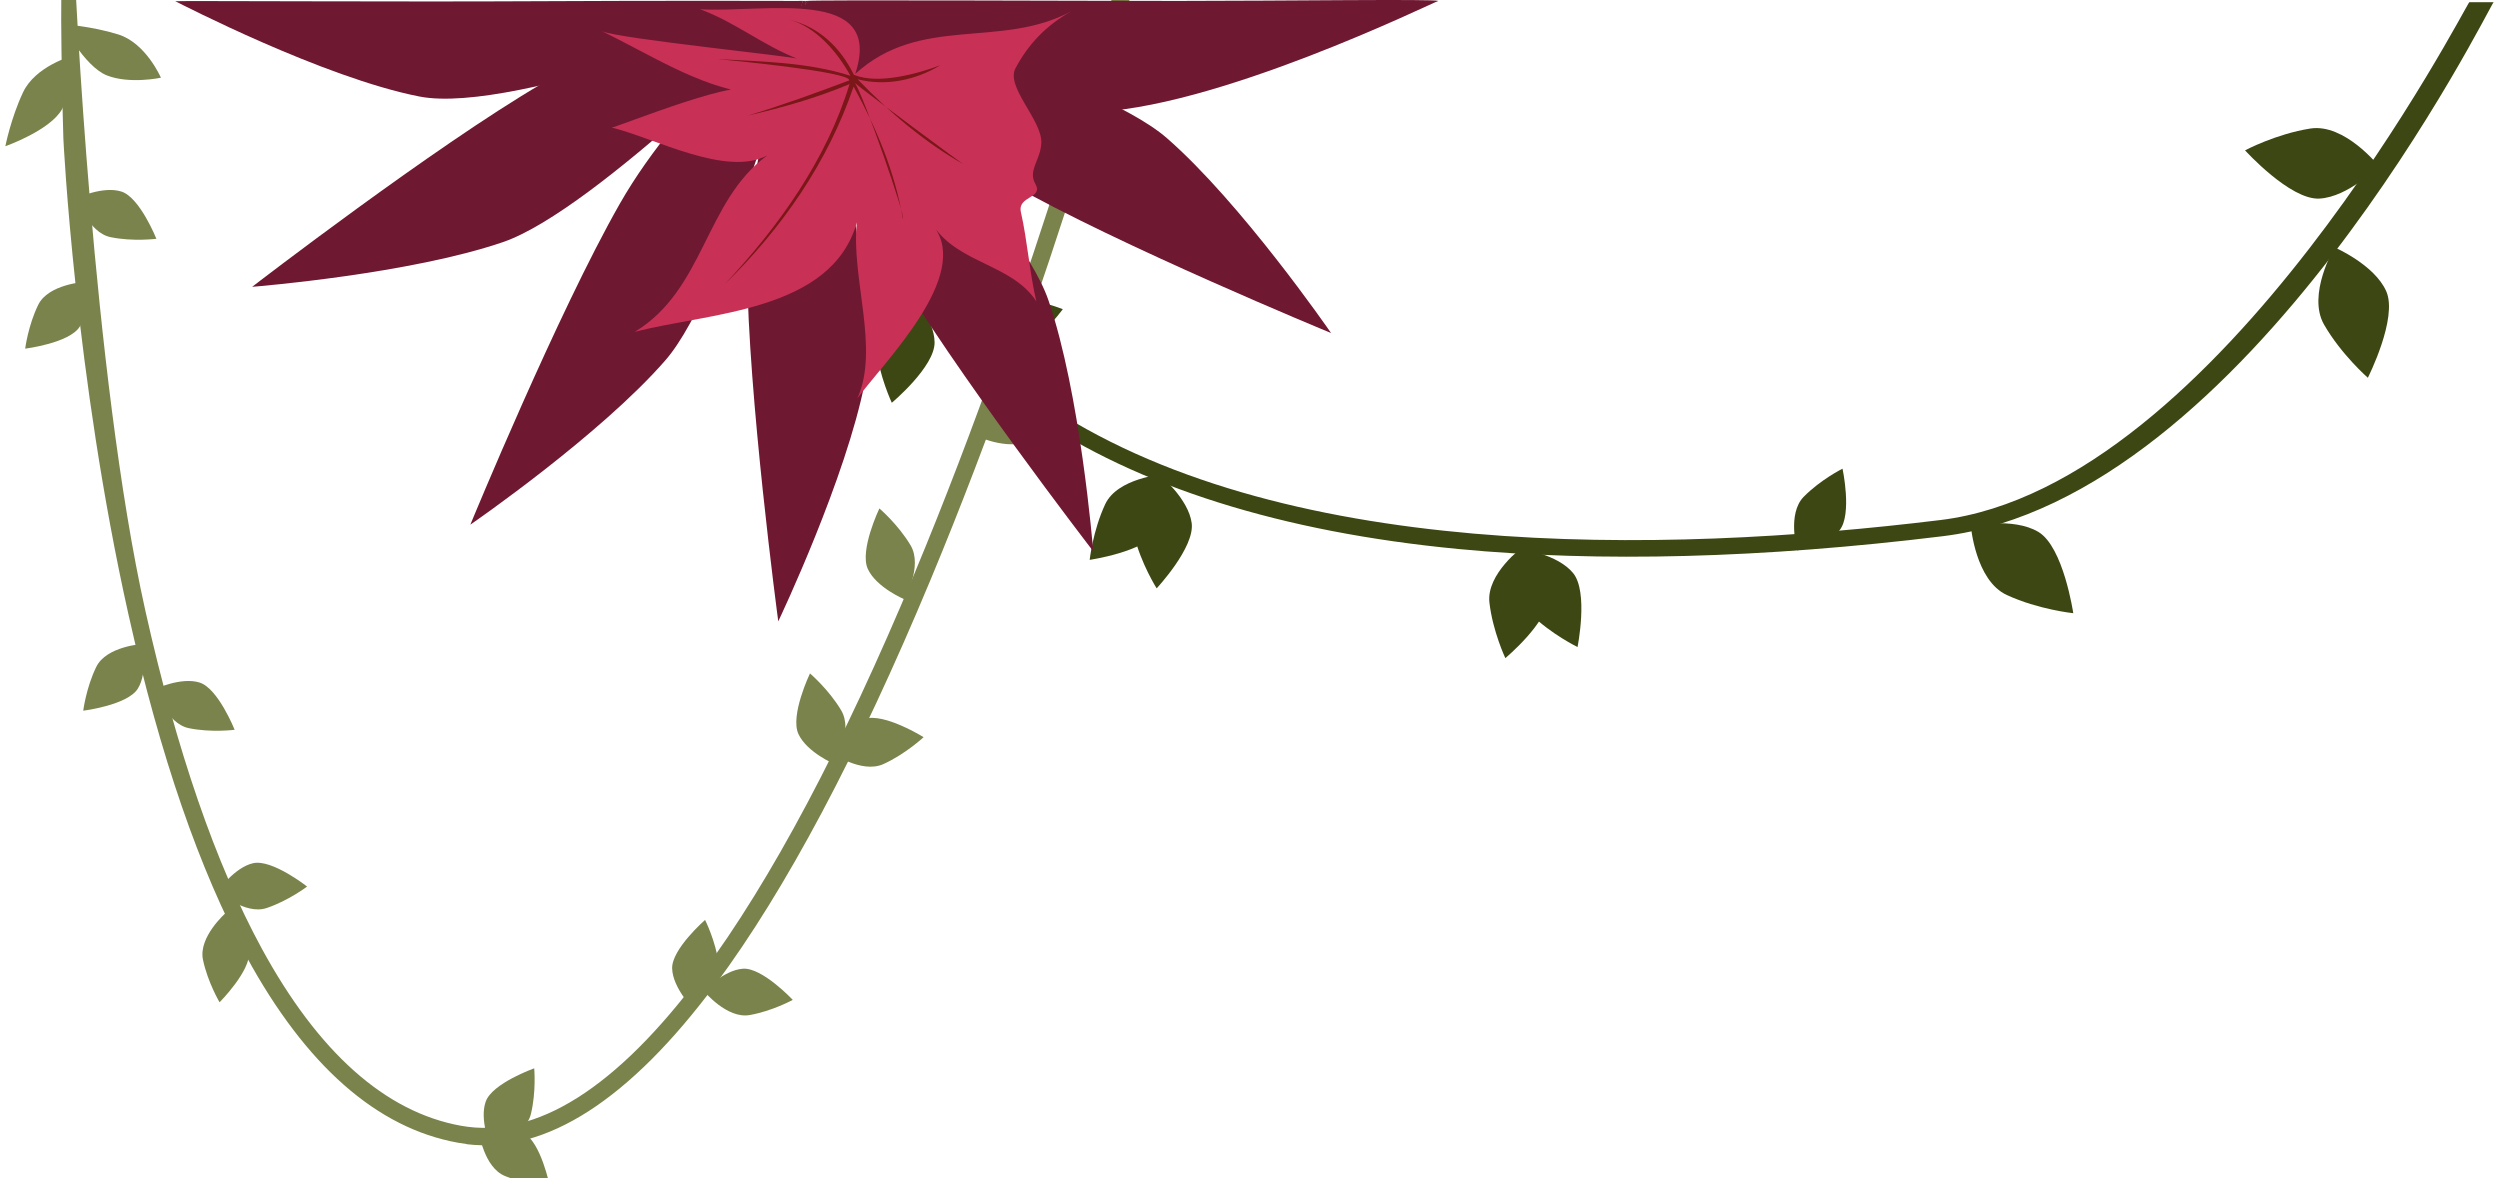 <?xml version="1.0" encoding="utf-8"?>
<svg xmlns="http://www.w3.org/2000/svg" viewBox="-0.38 345.65 190.885 89.973" xmlns:bx="https://boxy-svg.com" width="190.885px" height="89.973px"><defs><bx:export><bx:file format="svg" excluded="true"/></bx:export><bx:export><bx:file format="svg"/></bx:export></defs><path d="M 35.245 433.014 C 41.297 433.745 47.688 429.639 54.262 420.795 C 59.616 413.591 65.132 403.209 70.662 389.94 C 80.062 367.393 86.33 343.958 86.391 343.727 C 86.486 343.375 86.276 343.016 85.924 342.92 C 85.571 342.826 85.212 343.036 85.117 343.387 C 85.056 343.619 78.808 366.978 69.442 389.444 C 63.953 402.613 58.491 412.893 53.198 420.009 C 46.705 428.738 40.518 432.641 34.812 431.605 C 29.038 430.56 23.921 426 19.597 418.057 C 16.087 411.605 13.098 402.944 10.726 392.312 C 6.667 374.156 5.336 343.656 5.323 343.478 C 5.302 343.113 4.823 343.175 4.458 343.189 C 4.092 343.209 4.444 355.851 4.458 356.216 C 4.464 356.393 5.345 374.319 9.432 392.583 C 11.838 403.338 14.867 412.12 18.432 418.68 C 22.959 426.995 28.387 431.781 34.575 432.899 C 34.798 432.94 35.022 432.973 35.245 433.001 L 35.245 433.014 Z" fill="#7A834B"/><path d="M 5.487 360.778 C 5.487 360.778 6.348 363.413 8.07 363.759 C 9.791 364.112 11.56 363.882 11.56 363.882 C 11.56 363.882 10.299 360.723 8.89 360.276 C 7.48 359.829 5.487 360.771 5.487 360.771 L 5.487 360.778 Z" fill="#7A834B"/><path d="M 11.464 398.269 C 11.464 398.269 12.325 400.905 14.046 401.25 C 15.767 401.603 17.536 401.372 17.536 401.372 C 17.536 401.372 16.276 398.214 14.866 397.767 C 13.457 397.319 11.464 398.262 11.464 398.262 L 11.464 398.269 Z" fill="#7A834B"/><path d="M 16.257 413.692 C 16.257 413.692 18.317 415.543 19.984 414.98 C 21.651 414.418 23.068 413.341 23.068 413.341 C 23.068 413.341 20.397 411.24 18.954 411.557 C 17.51 411.877 16.257 413.692 16.257 413.692 Z" fill="#7A834B"/><path d="M 16.839 415.374 C 16.839 415.374 14.758 417.203 15.117 418.925 C 15.477 420.646 16.385 422.178 16.385 422.178 C 16.385 422.178 18.784 419.771 18.641 418.3 C 18.492 416.831 16.839 415.367 16.839 415.367 L 16.839 415.374 Z" fill="#7A834B"/><path d="M 36.18 432.045 C 36.18 432.045 36.553 434.79 38.186 435.447 C 39.819 436.103 41.595 436.199 41.595 436.199 C 41.595 436.199 40.924 432.872 39.616 432.173 C 38.308 431.483 36.18 432.045 36.18 432.045 Z" fill="#7A834B"/><path d="M 37.082 433.17 C 37.082 433.17 39.745 432.411 40.158 430.703 C 40.572 428.995 40.409 427.22 40.409 427.22 C 40.409 427.22 37.21 428.358 36.709 429.754 C 36.207 431.149 37.075 433.177 37.075 433.177 L 37.082 433.17 Z" fill="#7A834B"/><path d="M 52.54 422.651 C 52.54 422.651 54.743 420.971 54.499 419.223 C 54.255 417.48 53.455 415.889 53.455 415.889 C 53.455 415.889 50.893 418.125 50.941 419.602 C 50.988 421.079 52.533 422.651 52.533 422.651 L 52.54 422.651 Z" fill="#7A834B"/><path d="M 63.376 404.009 C 63.376 404.009 64.799 401.473 63.844 399.881 C 62.895 398.288 61.465 397.069 61.465 397.069 C 61.465 397.069 59.927 400.281 60.584 401.697 C 61.242 403.114 63.376 404.009 63.376 404.009 Z" fill="#7A834B"/><path d="M 68.676 391.41 C 68.676 391.41 70.099 388.876 69.144 387.283 C 68.195 385.69 66.765 384.471 66.765 384.471 C 66.765 384.471 65.227 387.682 65.884 389.098 C 66.541 390.516 68.676 391.41 68.676 391.41 Z" fill="#7A834B"/><path d="M 74.327 379.002 C 74.327 379.002 76.97 380.201 78.482 379.124 C 79.993 378.038 81.084 376.521 81.084 376.521 C 81.084 376.521 77.757 375.261 76.394 376.026 C 75.032 376.798 74.327 379.002 74.327 379.002 Z" fill="#7A834B"/><path d="M 80.766 359.389 C 80.766 359.389 81.857 356.697 80.712 355.235 C 79.567 353.771 78.001 352.74 78.001 352.74 C 78.001 352.74 76.876 356.122 77.703 357.444 C 78.53 358.771 80.759 359.389 80.759 359.389 L 80.766 359.389 Z" fill="#7A834B"/><path d="M 83.965 350.619 C 83.965 350.619 84.941 348.519 86.411 348.389 C 87.889 348.261 89.339 348.614 89.339 348.614 C 89.339 348.614 87.984 351.107 86.757 351.345 C 85.537 351.581 83.965 350.619 83.965 350.619 Z" fill="#7A834B"/><path d="M 63.024 403.067 C 63.024 403.067 65.382 404.761 67.077 403.988 C 68.764 403.223 70.14 401.935 70.14 401.935 C 70.14 401.935 67.117 400.05 65.633 400.545 C 64.149 401.04 63.031 403.067 63.031 403.067 L 63.024 403.067 Z" fill="#7A834B"/><path d="M 53.36 421.317 C 53.36 421.317 55.122 423.459 56.857 423.154 C 58.592 422.848 60.151 421.995 60.151 421.995 C 60.151 421.995 57.826 419.514 56.349 419.615 C 54.871 419.718 53.36 421.317 53.36 421.317 Z" fill="#7A834B"/><path d="M 6.077 367.175 C 6.077 367.175 3.312 367.345 2.539 368.923 C 1.766 370.502 1.543 372.271 1.543 372.271 C 1.543 372.271 4.911 371.852 5.704 370.598 C 6.49 369.343 6.083 367.175 6.083 367.175 L 6.077 367.175 Z" fill="#7A834B"/><path d="M 10.509 394.819 C 10.509 394.819 7.744 394.988 6.972 396.567 C 6.199 398.146 5.975 399.915 5.975 399.915 C 5.975 399.915 9.344 399.495 10.137 398.24 C 10.923 396.988 10.516 394.819 10.516 394.819 L 10.509 394.819 Z" fill="#7A834B"/><path d="M 11.907 351.584 C 11.907 351.584 10.763 348.937 8.651 348.28 C 6.538 347.622 4.396 347.502 4.396 347.502 C 4.396 347.502 6.043 350.711 7.778 351.406 C 9.518 352.096 11.907 351.584 11.907 351.584 Z" fill="#7A834B"/><path d="M 5.091 349.934 C 5.091 349.934 2.314 350.703 1.376 352.706 C 0.438 354.709 0.029 356.816 0.029 356.816 C 0.029 356.816 3.431 355.619 4.351 353.997 C 5.271 352.376 5.085 349.93 5.085 349.93 L 5.091 349.934 Z" fill="#7A834B"/><path d="M 115.794 387.581 C 115.794 387.581 114.885 390.949 116.468 392.511 C 118.05 394.073 120.071 395.053 120.071 395.053 C 120.071 395.053 120.918 390.857 119.734 389.408 C 118.55 387.958 115.804 387.581 115.804 387.581 L 115.794 387.581 Z" fill="#3C4713"/><path d="M 70.286 369.971 C 72.572 372.718 75.267 375.157 78.391 377.291 C 86.486 382.813 97.449 386.274 110.985 387.57 C 121.775 388.601 134.219 388.275 147.97 386.59 C 171.356 383.722 189.823 345.87 190.017 345.819 L 188.162 345.819 C 187.968 345.88 169.223 382.732 147.796 385.355 C 126.369 387.979 97.062 388.53 79.095 376.27 C 69.05 369.41 63.446 359.171 62.435 345.819 L 61.19 345.911 C 61.915 355.527 64.967 363.581 70.286 369.982 L 70.286 369.971 Z" fill="#3C4713"/><path d="M 177.865 364.548 C 177.865 364.548 175.753 368.142 177.071 370.435 C 178.389 372.727 180.415 374.494 180.415 374.494 C 180.415 374.494 182.726 369.928 181.818 367.887 C 180.918 365.852 177.863 364.533 177.863 364.533 L 177.857 364.542 L 177.865 364.548 Z" fill="#3C4713"/><path d="M 150.103 385.814 C 150.103 385.814 150.45 389.979 152.849 391.082 C 155.258 392.195 157.922 392.47 157.922 392.47 C 157.922 392.47 157.177 387.407 155.258 386.264 C 153.349 385.12 150.093 385.804 150.093 385.804 L 150.093 385.814 L 150.103 385.814 Z" fill="#3C4713"/><path d="M 115.906 387.397 C 115.906 387.397 113.089 389.459 113.344 391.664 C 113.599 393.869 114.559 395.9 114.559 395.9 C 114.559 395.9 117.846 393.154 117.826 391.286 C 117.805 389.418 115.896 387.397 115.896 387.397 L 115.906 387.397 Z" fill="#3C4713"/><path d="M 62.507 352.219 C 62.507 352.219 59.312 353.618 59.077 355.833 C 58.852 358.038 59.342 360.233 59.342 360.233 C 59.342 360.233 63.14 358.263 63.538 356.435 C 63.926 354.608 62.507 352.219 62.507 352.219 Z" fill="#3C4713"/><path d="M 69.061 367.899 C 69.061 367.899 66.243 369.961 66.498 372.166 C 66.754 374.371 67.713 376.403 67.713 376.403 C 67.713 376.403 71 373.657 70.98 371.788 C 70.959 369.92 69.051 367.899 69.051 367.899 L 69.061 367.899 Z" fill="#3C4713"/><path d="M 88.231 381.966 C 88.231 381.966 85.69 384.355 86.21 386.519 C 86.731 388.673 87.935 390.572 87.935 390.572 C 87.935 390.572 90.855 387.448 90.61 385.59 C 90.365 383.742 88.221 381.966 88.221 381.966 L 88.231 381.966 Z" fill="#3C4713"/><path d="M 88.425 381.864 C 88.425 381.864 84.944 382.14 84.005 384.151 C 83.066 386.162 82.821 388.397 82.821 388.397 C 82.821 388.397 87.057 387.785 88.027 386.182 C 88.997 384.579 88.435 381.864 88.435 381.864 L 88.425 381.864 Z" fill="#3C4713"/><path d="M 136.843 387.672 C 136.843 387.672 136.057 384.886 137.343 383.579 C 138.63 382.272 140.304 381.435 140.304 381.435 C 140.304 381.435 141.049 384.906 140.089 386.121 C 139.13 387.336 136.843 387.672 136.843 387.672 Z" fill="#3C4713"/><path d="M 72.051 371.197 C 72.051 371.197 74.001 368.144 76.308 368.267 C 78.605 368.389 80.769 369.257 80.769 369.257 C 80.769 369.257 78.135 372.84 76.206 372.942 C 74.277 373.044 72.061 371.197 72.061 371.197 L 72.051 371.197 Z" fill="#3C4713"/><path d="M 181.241 358.322 C 181.241 358.322 178.641 355.057 176.025 355.464 C 173.4 355.875 171.038 357.129 171.038 357.129 C 171.038 357.129 174.474 360.922 176.704 360.813 C 178.934 360.703 181.25 358.317 181.25 358.317 L 181.241 358.322 Z" fill="#3C4713"/><path d="M 60.919 345.721 C 60.584 345.816 39.069 354.474 31.654 353.021 C 24.293 351.58 13.334 345.902 13.004 345.743 C 13.266 345.702 30.913 345.801 40.449 345.743 C 50.06 345.687 60.919 345.721 60.919 345.721 Z" fill="#6F1832"/><path d="M 60.919 345.721 C 60.677 345.97 45.179 361.686 38.028 364.134 C 30.93 366.565 19.238 367.521 18.873 367.55 C 19.086 367.385 32.76 356.859 40.992 352.041 C 49.288 347.186 60.945 345.721 60.945 345.721 L 60.919 345.721 Z" fill="#6F1832"/><path d="M 60.919 345.721 C 60.837 346.06 55.381 367.476 50.414 373.173 C 45.481 378.829 35.835 385.502 35.534 385.708 C 35.633 385.46 42.214 369.509 46.936 361.222 C 51.691 352.87 60.616 345.722 60.616 345.722 L 60.768 345.722 L 60.919 345.721 Z" fill="#6F1832"/><path d="M 61.071 345.721 C 61.166 346.056 67.117 367.38 65.664 374.795 C 64.223 382.156 59.203 392.761 59.044 393.091 C 59.005 392.825 56.728 375.718 56.67 366.182 C 56.614 356.571 60.92 345.721 60.92 345.721 L 61.071 345.721 Z" fill="#6F1832"/><path d="M 61.071 345.721 C 61.32 345.963 77.228 361.436 79.676 368.587 C 82.107 375.685 83.062 387.377 83.092 387.742 C 82.927 387.528 72.401 373.854 67.583 365.622 C 62.727 357.327 61.071 345.721 61.071 345.721 Z" fill="#6F1832"/><path d="M 61.223 345.721 C 61.566 345.806 83.019 351.23 88.717 356.197 C 94.372 361.131 101.045 370.776 101.251 371.077 C 101.004 370.978 85.053 364.397 76.765 359.676 C 68.413 354.92 61.071 345.721 61.071 345.721 L 61.223 345.721 Z" fill="#6F1832"/><path d="M 61.223 345.721 C 61.558 345.626 82.3 345.721 89.578 345.721 C 97.766 345.721 109.111 345.562 109.442 345.721 C 109.179 345.762 92.139 354.155 82.603 354.213 C 72.992 354.269 61.223 345.721 61.223 345.721 Z" fill="#6F1832"/><path d="M 64.915 351.305 C 67.174 344.535 57.925 346.658 53.072 346.355 C 55.77 347.348 57.823 349.083 60.535 350.148 C 60.554 349.989 46.968 348.624 45.592 348.04 C 49.219 349.778 52.912 352.246 56.962 352.779 C 57.143 351.122 46.594 355.42 46.327 355.39 C 49.583 356.174 55.081 359.198 58.216 357.511 C 53.443 360.974 53.433 367.75 48.085 370.991 C 53.665 369.517 63.112 369.49 65.044 362.63 C 64.584 366.836 66.8 372.278 65.082 376.067 C 67.202 373.197 73.784 366.701 70.92 362.935 C 72.861 365.788 76.887 365.82 78.746 368.655 C 78.219 366.411 78.078 364.099 77.57 361.847 C 77.29 360.594 79.31 360.814 78.678 359.699 C 78.077 358.644 79.077 357.886 79.129 356.56 C 79.198 354.825 76.393 352.292 77.155 350.864 C 78.134 349.023 79.492 347.59 81.427 346.506 C 75.988 349.433 69.933 346.733 64.912 351.3 L 64.915 351.305 Z" fill="#C83155"/><path d="M 54.961 367.342 C 59.047 362.987 62.735 357.843 64.485 352.073 C 61.956 353.132 59.34 353.874 56.676 354.486 C 59.318 353.7 61.89 352.756 64.47 351.787 C 64.541 351.117 55.158 350.233 54.385 350.159 C 57.781 350.351 61.286 350.395 64.554 351.436 C 63.581 349.655 61.876 347.619 59.796 347.139 C 62.121 347.653 63.796 349.267 64.817 351.362 C 66.669 352.125 69.701 351.276 71.415 350.633 C 69.556 351.764 67.244 352.258 65.103 351.701 C 67.505 354.2 70.229 356.531 73.255 358.231 C 73.248 358.293 65.464 352.498 64.903 351.995 C 65.587 353.016 68.837 362.369 68.555 362.336 C 67.918 358.692 66.564 355.483 64.796 352.261 C 62.831 358.04 59.32 363.095 54.965 367.339 L 54.961 367.342 Z" fill="#7B1619"/></svg>